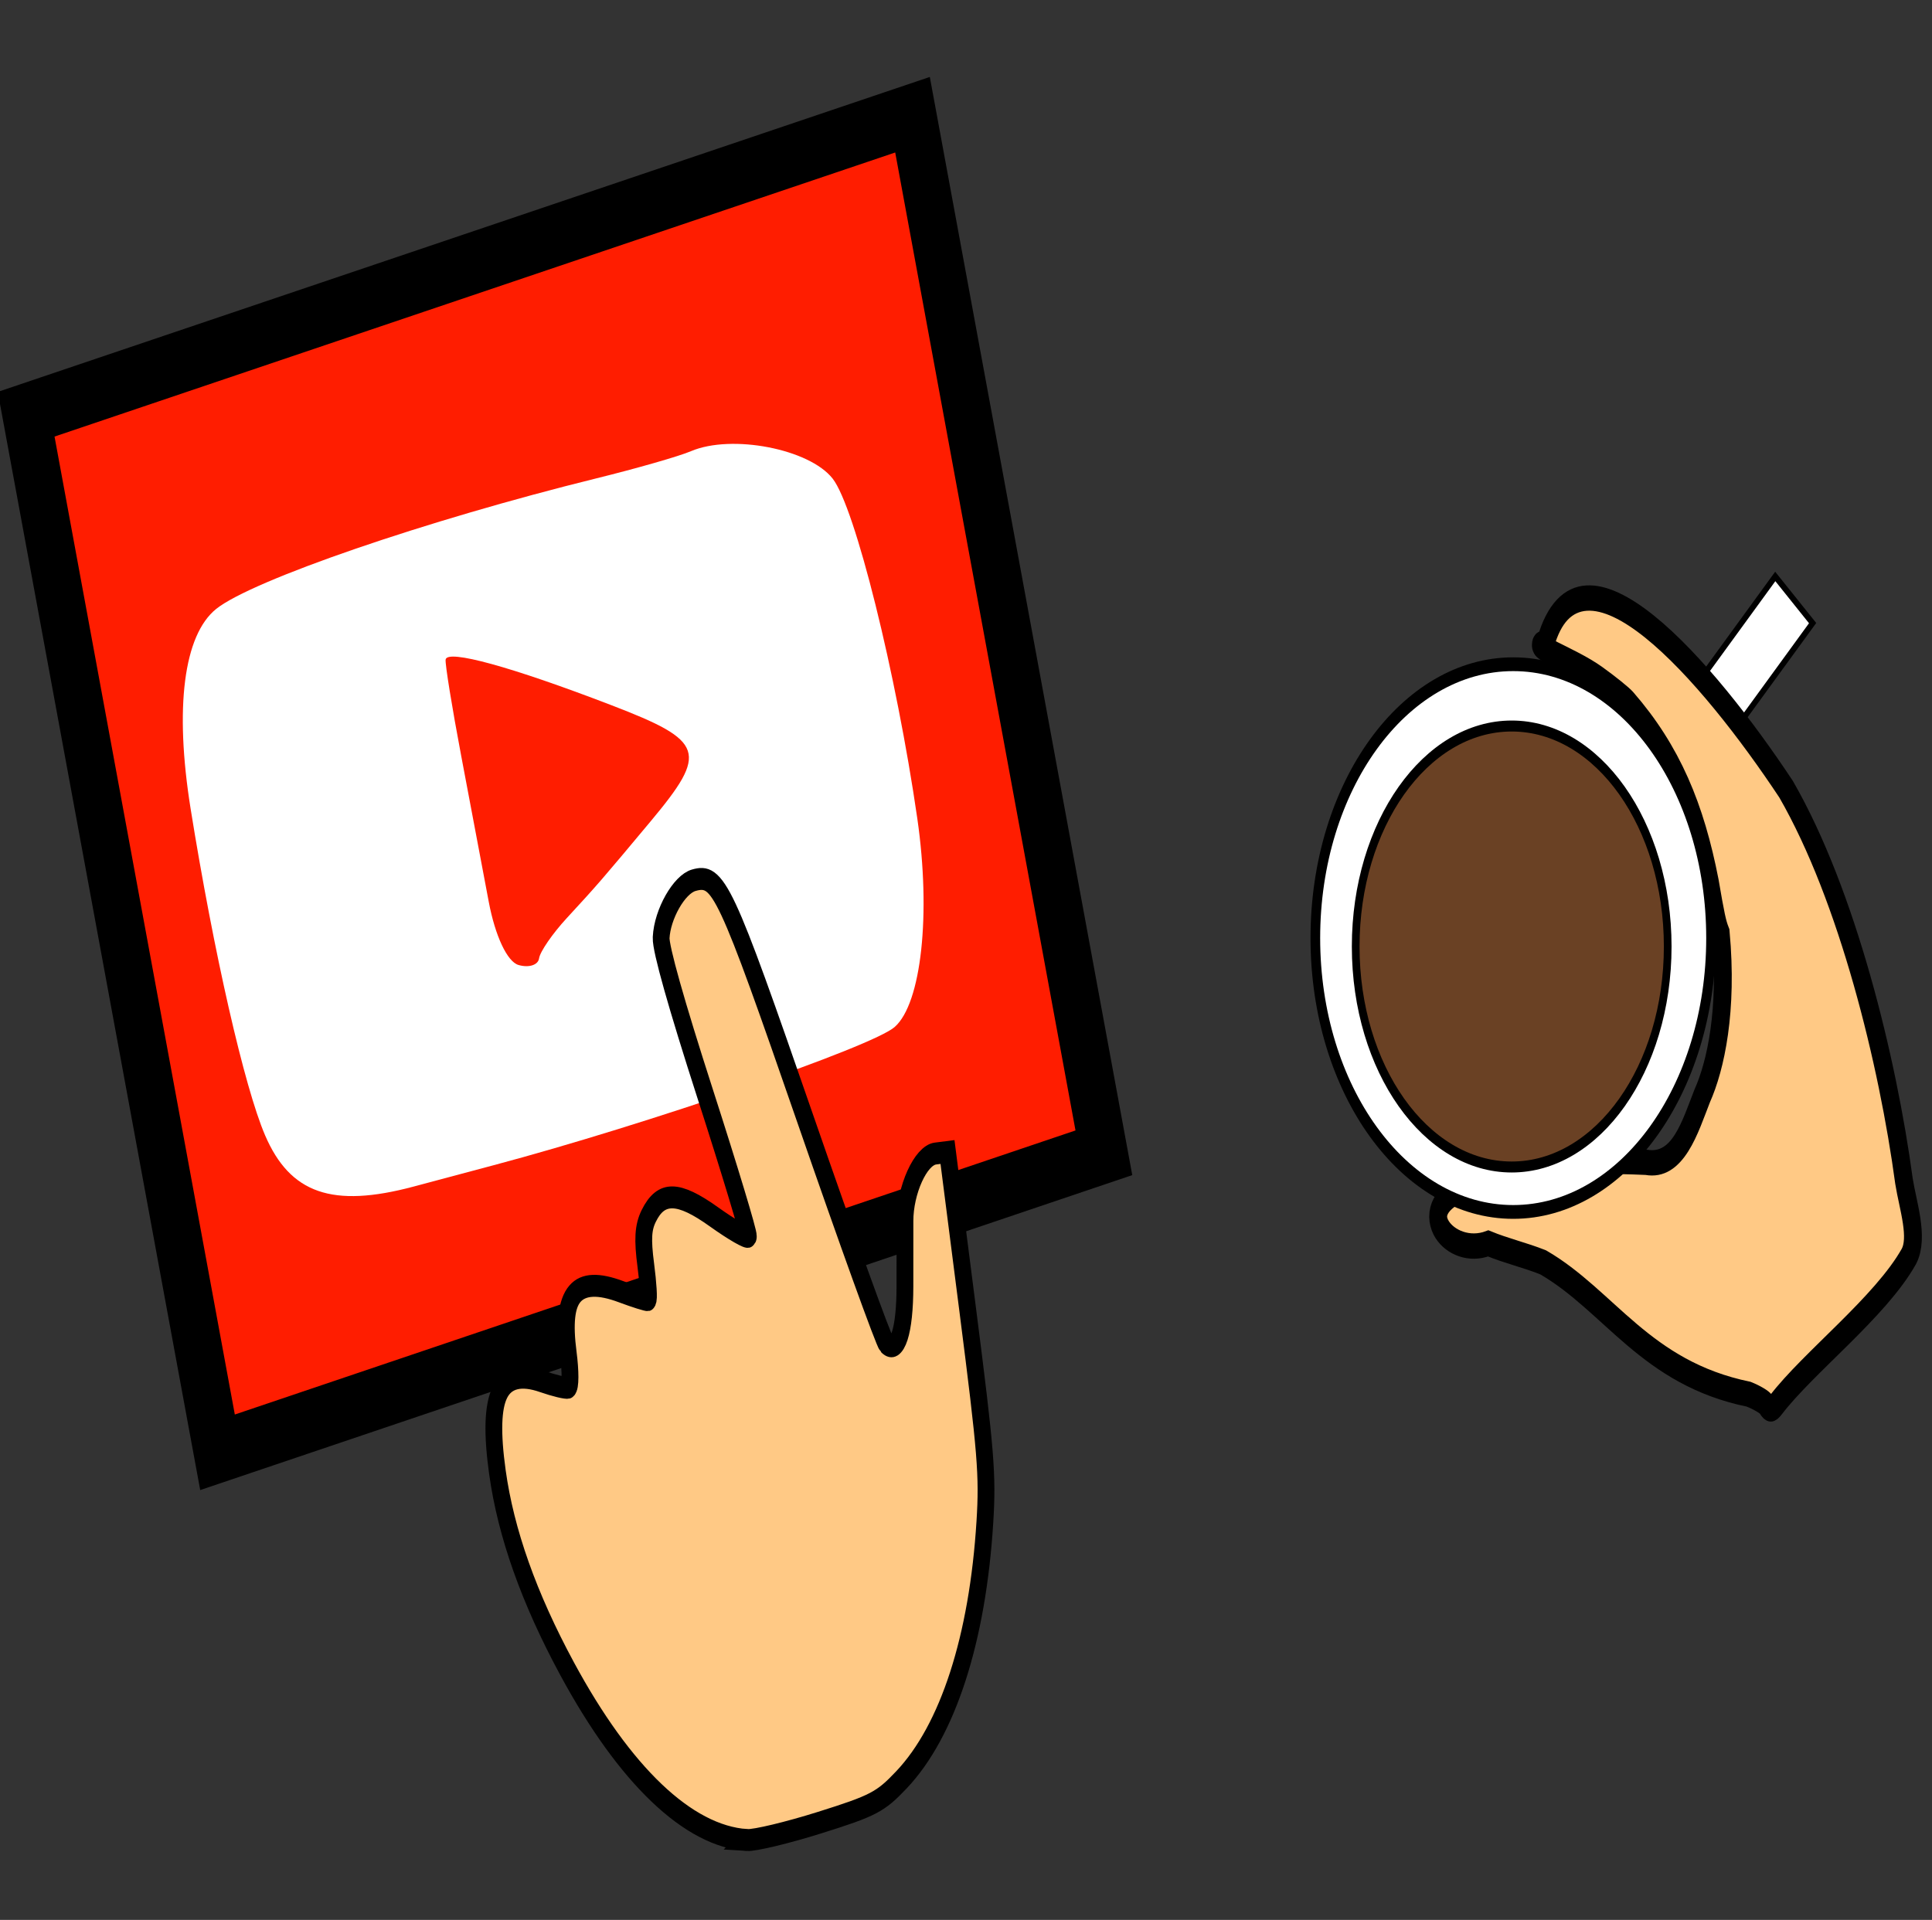 <?xml version="1.0" encoding="UTF-8" standalone="no"?>
<!-- Created with Inkscape (http://www.inkscape.org/) -->

<svg
   xmlns:dc="http://purl.org/dc/elements/1.1/"
   xmlns:cc="http://creativecommons.org/ns#"
   xmlns:rdf="http://www.w3.org/1999/02/22-rdf-syntax-ns#"
   xmlns:svg="http://www.w3.org/2000/svg"
   xmlns="http://www.w3.org/2000/svg"
   xmlns:sodipodi="http://sodipodi.sourceforge.net/DTD/sodipodi-0.dtd"
   xmlns:inkscape="http://www.inkscape.org/namespaces/inkscape"
   version="1.1"
   id="svg2"
   width="165"
   height="164"
   viewBox="0 0 165 164"
   sodipodi:docname="2.svg"
   inkscape:export-filename="C:\Users\danie\OneDrive\Área de Trabalho\playground\img\3.png"
   inkscape:export-xdpi="76"
   inkscape:export-ydpi="76"
   inkscape:version="0.92.3 (2405546, 2018-03-11)">
  <rect x="0" y="0" width="165" height="164" fill="#333333" stroke="none"/>
  <defs
     id="defs6" />
  <sodipodi:namedview
     pagecolor="#ffffff"
     bordercolor="#666666"
     borderopacity="1"
     objecttolerance="10"
     gridtolerance="10"
     guidetolerance="10"
     inkscape:pageopacity="0"
     inkscape:pageshadow="2"
     inkscape:window-width="2160"
     inkscape:window-height="1346"
     id="namedview4"
     showgrid="false"
     inkscape:zoom="2.0350878"
     inkscape:cx="161.78646"
     inkscape:cy="163.29774"
     inkscape:window-x="-11"
     inkscape:window-y="-11"
     inkscape:window-maximized="1"
     inkscape:current-layer="g6686" />
  <g
     transform="matrix(0.712,0,0,0.696,639.264,-486.043)"
     id="g6686">
    <g
       id="g6621"
       transform="matrix(0.92,0,0,1.23,-131.398,755.342)">
      <g
         transform="matrix(3.286,0,0,3.565,200.608,-1827.808)"
         id="g1400">
        <g
           transform="translate(-4.824,46.88)"
           id="g1398">
          <rect
             transform="matrix(0.75,0.661,-0.718,0.696,0,0)"
             y="511.651"
             x="170.733"
             height="4.056"
             width="1.976"
             id="rect1388"
             style="opacity:1;fill:#ffffff;fill-opacity:1;stroke:#000000;stroke-width:0.195;stroke-miterlimit:4;stroke-dasharray:none;stroke-opacity:1" />
          <path
             sodipodi:nodetypes="cccccccccccccccccc"
             inkscape:connector-curvature="0"
             id="path1390"
             d="m -239.676,492.144 c -0.058,-0.07 -0.371,-0.201 -0.697,-0.292 -4.096,-0.594 -5.512,-2.61 -8.151,-3.69 -0.738,-0.208 -1.439,-0.316 -2.18,-0.531 -1.515,0.404 -3.006,-0.93 -1.057,-1.509 0.331,-0.207 1.827,-0.938 7.321,-0.761 1.27,0.163 1.746,-0.995 2.224,-1.855 0.544,-0.858 1.017,-2.407 0.737,-4.557 -0.13,-0.235 -0.199,-0.463 -0.431,-1.42 -0.562,-2.034 -1.466,-3.595 -3.268,-5.055 -0.129,-0.104 -0.65,-0.4 -1.156,-0.657 -1.063,-0.541 -2.866,-0.941 -2.098,-0.991 1.355,-3.401 6.469,0.814 9.545,4.092 2.436,2.981 4.037,7.616 4.679,10.974 0.151,0.674 0.593,1.573 0.191,2.107 -1.12,1.409 -3.995,2.968 -5.277,4.154 -0.16,0.151 -0.252,0.149 -0.382,-0.008 z"
             style="opacity:1;fill:#ffc985;fill-opacity:1;stroke:#000000;stroke-width:0.709;stroke-miterlimit:4;stroke-dasharray:none;stroke-opacity:1" />
          <g
             style="fill:url(#meshgradient1410);fill-opacity:1"
             transform="matrix(1.24,0,0,1.248,68.644,-107.734)"
             id="g1396">
            <ellipse
               style="opacity:1;fill:#ffffff;fill-opacity:1;stroke:#000000;stroke-width:0.309;stroke-miterlimit:4;stroke-dasharray:none;stroke-opacity:1"
               id="ellipse1392"
               cx="-256.74"
               cy="470.208"
               rx="6.331"
               ry="6.142" />
            <ellipse
               style="opacity:1;fill:#6a4124;fill-opacity:1;stroke:#000000;stroke-width:0.246;stroke-miterlimit:4;stroke-dasharray:none;stroke-opacity:1"
               id="ellipse1394"
               cx="-256.788"
               cy="470.397"
               rx="4.992"
               ry="4.945" />
          </g>
        </g>
      </g>
      <g
         id="g1366"
         transform="matrix(2.129,0.93,-0.906,2.144,69.954,-936.155)">
        <g
           id="g1384"
           transform="matrix(2.031,0,0,1.962,565.3,-476.149)">
          <rect
             style="opacity:1;fill:#ff1d00;fill-opacity:1;stroke:#000000;stroke-width:1.328;stroke-miterlimit:4;stroke-dasharray:none;stroke-opacity:1"
             id="rect1207"
             width="25.764"
             height="22.934"
             x="-604.024"
             y="160.659"
             transform="matrix(0.78,-0.626,0.585,0.811,0,0)" />
          <path
             style="opacity:1;fill:#ffffff;fill-opacity:1;stroke:none;stroke-width:0.362;stroke-miterlimit:4;stroke-dasharray:none;stroke-opacity:1"
             d="m -365.135,520.122 c -0.925,-0.729 -2.812,-3.072 -4.586,-5.691 -1.243,-1.837 -1.604,-3.396 -0.992,-4.291 0.672,-0.981 4.621,-4.177 8.604,-6.961 0.944,-0.66 1.925,-1.389 2.18,-1.622 0.894,-0.813 2.998,-1.402 3.835,-1.072 0.803,0.316 3.221,3.168 4.954,5.841 1.136,1.753 1.625,3.652 1.139,4.43 -0.406,0.651 -5.504,4.783 -9.07,7.352 -0.298,0.215 -1.138,0.82 -1.865,1.345 -1.885,1.359 -3.081,1.55 -4.199,0.669 z m 5.517,-6.675 c -0.031,-0.143 0.138,-0.65 0.376,-1.127 0.504,-1.01 0.57,-1.154 1.336,-2.893 0.902,-2.048 0.718,-2.225 -1.948,-1.877 -2.876,0.375 -4.652,0.755 -4.602,0.983 0.021,0.095 0.555,0.882 1.188,1.748 0.632,0.867 1.489,2.04 1.903,2.608 0.447,0.613 0.966,0.989 1.278,0.926 0.289,-0.058 0.5,-0.224 0.469,-0.367 z"
             id="path1166"
             inkscape:connector-curvature="0" />
        </g>
      </g>
      <path
         inkscape:connector-curvature="0"
         id="path1408"
         d="m -735.71,137.261 c -7.63,-0.394 -15.924,-6.443 -23.443,-17.095 -4.986,-7.064 -7.981,-13.53 -9.087,-19.612 -1.411,-7.764 0.359,-10.512 5.83,-9.053 1.552,0.414 3.079,0.695 3.395,0.625 0.315,-0.07 0.321,-1.6 0.015,-3.401 -1.029,-6.009 1.029,-7.854 6.891,-6.178 1.744,0.499 3.313,0.875 3.486,0.837 0.173,-0.038 0.051,-1.605 -0.27,-3.482 -0.443,-2.585 -0.35,-3.776 0.381,-4.914 1.606,-2.498 3.824,-2.474 8.511,0.091 2.336,1.278 4.349,2.165 4.474,1.97 0.125,-0.195 -2.405,-6.605 -5.623,-14.245 -3.763,-8.934 -5.812,-14.496 -5.742,-15.588 0.149,-2.343 2.344,-5.303 4.243,-5.724 3.237,-0.718 4.098,0.692 14.585,23.88 5.443,12.036 10.191,22.102 10.549,22.369 1.423,1.058 2.405,-1.276 2.408,-5.723 10e-4,-2.451 0.003,-5.389 0.003,-6.529 -3.1e-4,-3.088 2.039,-6.541 3.974,-6.73 l 1.573,-0.153 2.649,15.832 c 2.371,14.169 2.605,16.384 2.224,21.078 -0.946,11.668 -4.824,20.843 -10.879,25.736 -2.744,2.218 -3.653,2.582 -10.648,4.265 -4.207,1.012 -8.481,1.797 -9.499,1.745 z"
         style="opacity:1;fill:#ffc985;fill-opacity:1;stroke:#000000;stroke-width:2.188;stroke-miterlimit:4;stroke-dasharray:none;stroke-opacity:1" />
    </g>
  </g>
</svg>
